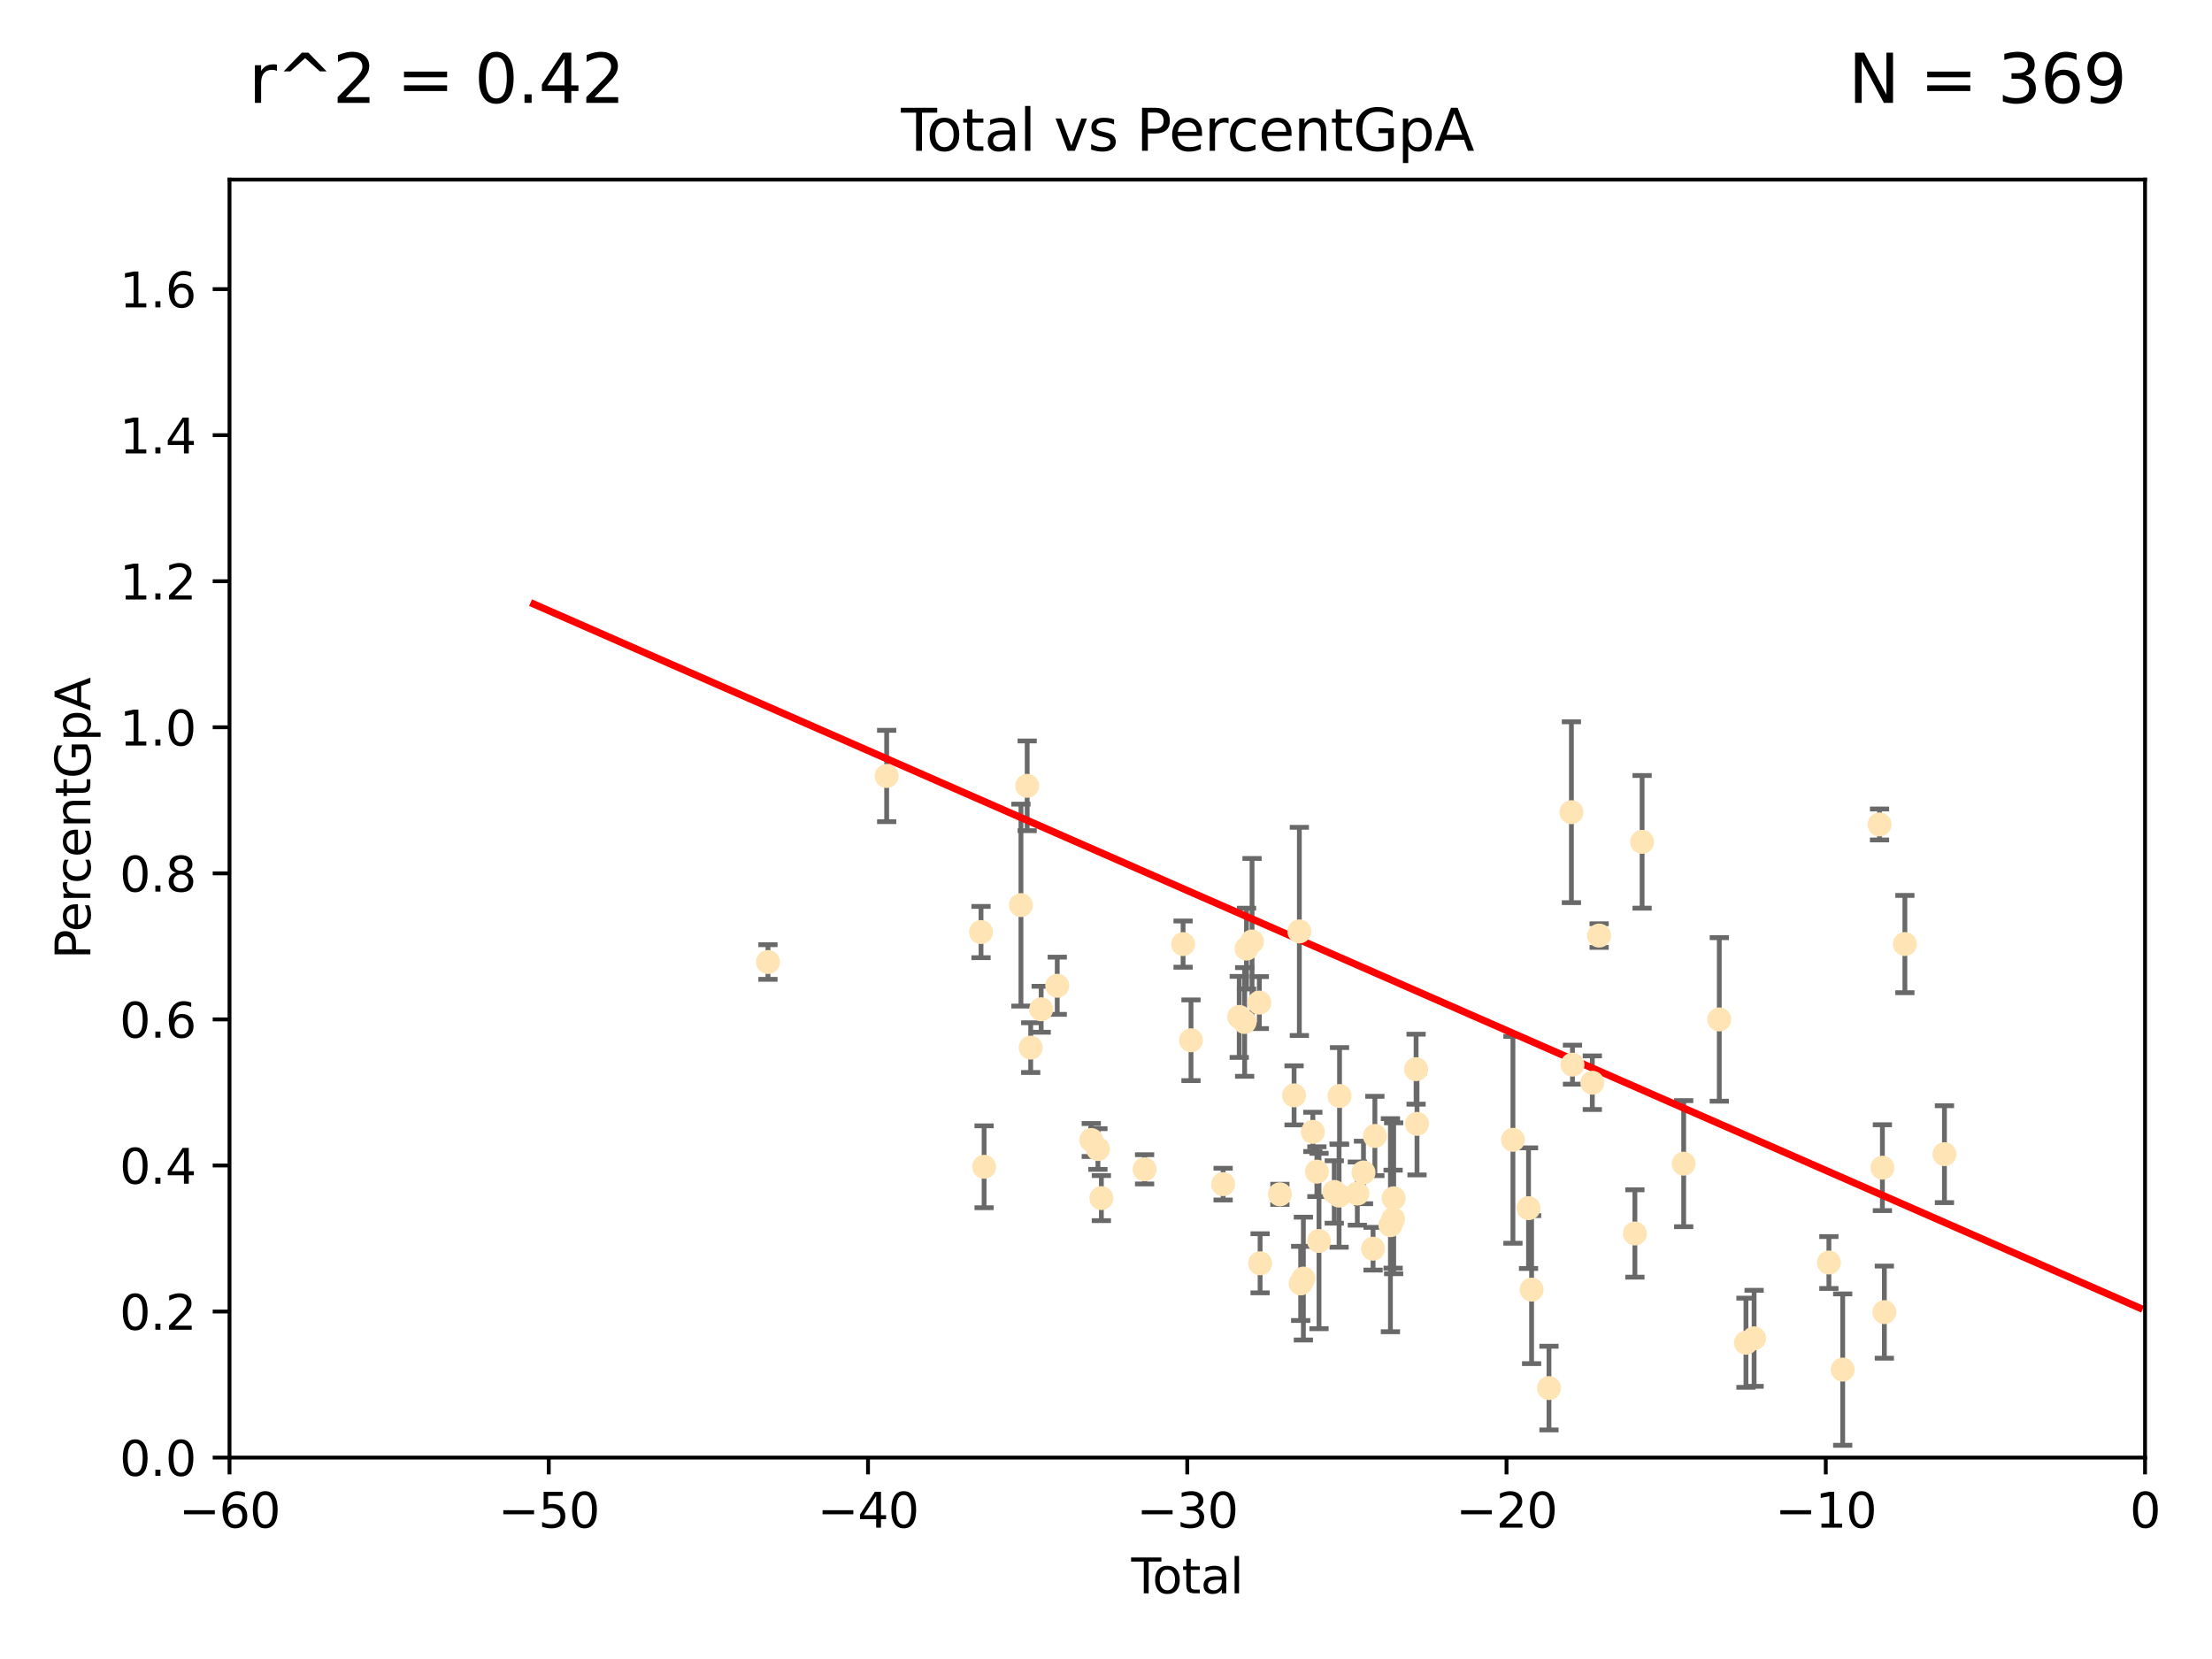 <?xml version="1.0" encoding="utf-8" standalone="no"?>
<!DOCTYPE svg PUBLIC "-//W3C//DTD SVG 1.1//EN"
  "http://www.w3.org/Graphics/SVG/1.1/DTD/svg11.dtd">
<svg xmlns:xlink="http://www.w3.org/1999/xlink" width="460.8pt" height="345.6pt" viewBox="0 0 460.8 345.6" xmlns="http://www.w3.org/2000/svg" version="1.1">
 <defs>
  <style type="text/css">*{stroke-linejoin: round; stroke-linecap: butt}</style>
 </defs>
 <g id="figure_1">
  <g id="patch_1">
   <path d="M 0 345.6 
L 460.8 345.6 
L 460.8 0 
L 0 0 
z
" style="fill: #ffffff"/>
  </g>
  <g id="axes_1">
   <g id="patch_2">
    <path d="M 47.81 303.64 
L 446.85 303.64 
L 446.85 37.411 
L 47.81 37.411 
z
" style="fill: #ffffff"/>
   </g>
   <g id="PathCollection_1">
    <defs>
     <path id="mfe9ab025ab" d="M 0 1.118 
C 0.297 1.118 0.581 1 0.791 0.791 
C 1 0.581 1.118 0.297 1.118 0 
C 1.118 -0.297 1 -0.581 0.791 -0.791 
C 0.581 -1 0.297 -1.118 0 -1.118 
C -0.297 -1.118 -0.581 -1 -0.791 -0.791 
C -1 -0.581 -1.118 -0.297 -1.118 0 
C -1.118 0.297 -1 0.581 -0.791 0.791 
C -0.581 1 -0.297 1.118 0 1.118 
z
" style="stroke: #ffe4b5"/>
    </defs>
    <g clip-path="url(#p4f119fb5d1)">
     <use xlink:href="#mfe9ab025ab" x="159.98" y="200.406" style="fill: #ffe4b5; stroke: #ffe4b5"/>
     <use xlink:href="#mfe9ab025ab" x="184.709" y="161.653" style="fill: #ffe4b5; stroke: #ffe4b5"/>
     <use xlink:href="#mfe9ab025ab" x="204.365" y="194.165" style="fill: #ffe4b5; stroke: #ffe4b5"/>
     <use xlink:href="#mfe9ab025ab" x="205.006" y="243.061" style="fill: #ffe4b5; stroke: #ffe4b5"/>
     <use xlink:href="#mfe9ab025ab" x="212.684" y="188.55" style="fill: #ffe4b5; stroke: #ffe4b5"/>
     <use xlink:href="#mfe9ab025ab" x="213.98" y="163.702" style="fill: #ffe4b5; stroke: #ffe4b5"/>
     <use xlink:href="#mfe9ab025ab" x="214.713" y="218.238" style="fill: #ffe4b5; stroke: #ffe4b5"/>
     <use xlink:href="#mfe9ab025ab" x="216.895" y="210.247" style="fill: #ffe4b5; stroke: #ffe4b5"/>
     <use xlink:href="#mfe9ab025ab" x="220.246" y="205.351" style="fill: #ffe4b5; stroke: #ffe4b5"/>
     <use xlink:href="#mfe9ab025ab" x="227.331" y="237.484" style="fill: #ffe4b5; stroke: #ffe4b5"/>
     <use xlink:href="#mfe9ab025ab" x="228.718" y="239.364" style="fill: #ffe4b5; stroke: #ffe4b5"/>
     <use xlink:href="#mfe9ab025ab" x="229.437" y="249.587" style="fill: #ffe4b5; stroke: #ffe4b5"/>
     <use xlink:href="#mfe9ab025ab" x="238.441" y="243.591" style="fill: #ffe4b5; stroke: #ffe4b5"/>
     <use xlink:href="#mfe9ab025ab" x="246.459" y="196.674" style="fill: #ffe4b5; stroke: #ffe4b5"/>
     <use xlink:href="#mfe9ab025ab" x="248.108" y="216.706" style="fill: #ffe4b5; stroke: #ffe4b5"/>
     <use xlink:href="#mfe9ab025ab" x="254.801" y="246.679" style="fill: #ffe4b5; stroke: #ffe4b5"/>
     <use xlink:href="#mfe9ab025ab" x="258.155" y="211.84" style="fill: #ffe4b5; stroke: #ffe4b5"/>
     <use xlink:href="#mfe9ab025ab" x="259.285" y="212.895" style="fill: #ffe4b5; stroke: #ffe4b5"/>
     <use xlink:href="#mfe9ab025ab" x="259.668" y="197.606" style="fill: #ffe4b5; stroke: #ffe4b5"/>
     <use xlink:href="#mfe9ab025ab" x="260.824" y="196.13" style="fill: #ffe4b5; stroke: #ffe4b5"/>
     <use xlink:href="#mfe9ab025ab" x="262.341" y="208.86" style="fill: #ffe4b5; stroke: #ffe4b5"/>
     <use xlink:href="#mfe9ab025ab" x="262.504" y="263.169" style="fill: #ffe4b5; stroke: #ffe4b5"/>
     <use xlink:href="#mfe9ab025ab" x="266.623" y="248.802" style="fill: #ffe4b5; stroke: #ffe4b5"/>
     <use xlink:href="#mfe9ab025ab" x="269.58" y="228.185" style="fill: #ffe4b5; stroke: #ffe4b5"/>
     <use xlink:href="#mfe9ab025ab" x="270.678" y="194.031" style="fill: #ffe4b5; stroke: #ffe4b5"/>
     <use xlink:href="#mfe9ab025ab" x="270.954" y="267.362" style="fill: #ffe4b5; stroke: #ffe4b5"/>
     <use xlink:href="#mfe9ab025ab" x="271.518" y="266.352" style="fill: #ffe4b5; stroke: #ffe4b5"/>
     <use xlink:href="#mfe9ab025ab" x="273.488" y="235.794" style="fill: #ffe4b5; stroke: #ffe4b5"/>
     <use xlink:href="#mfe9ab025ab" x="274.334" y="244.081" style="fill: #ffe4b5; stroke: #ffe4b5"/>
     <use xlink:href="#mfe9ab025ab" x="274.775" y="258.519" style="fill: #ffe4b5; stroke: #ffe4b5"/>
     <use xlink:href="#mfe9ab025ab" x="277.953" y="248.307" style="fill: #ffe4b5; stroke: #ffe4b5"/>
     <use xlink:href="#mfe9ab025ab" x="278.956" y="249.069" style="fill: #ffe4b5; stroke: #ffe4b5"/>
     <use xlink:href="#mfe9ab025ab" x="279.052" y="228.316" style="fill: #ffe4b5; stroke: #ffe4b5"/>
     <use xlink:href="#mfe9ab025ab" x="282.758" y="248.643" style="fill: #ffe4b5; stroke: #ffe4b5"/>
     <use xlink:href="#mfe9ab025ab" x="284.038" y="244.243" style="fill: #ffe4b5; stroke: #ffe4b5"/>
     <use xlink:href="#mfe9ab025ab" x="286.036" y="260.129" style="fill: #ffe4b5; stroke: #ffe4b5"/>
     <use xlink:href="#mfe9ab025ab" x="286.412" y="236.643" style="fill: #ffe4b5; stroke: #ffe4b5"/>
     <use xlink:href="#mfe9ab025ab" x="289.651" y="255.231" style="fill: #ffe4b5; stroke: #ffe4b5"/>
     <use xlink:href="#mfe9ab025ab" x="290.211" y="253.967" style="fill: #ffe4b5; stroke: #ffe4b5"/>
     <use xlink:href="#mfe9ab025ab" x="290.323" y="249.626" style="fill: #ffe4b5; stroke: #ffe4b5"/>
     <use xlink:href="#mfe9ab025ab" x="294.997" y="222.728" style="fill: #ffe4b5; stroke: #ffe4b5"/>
     <use xlink:href="#mfe9ab025ab" x="295.19" y="234.123" style="fill: #ffe4b5; stroke: #ffe4b5"/>
     <use xlink:href="#mfe9ab025ab" x="315.171" y="237.449" style="fill: #ffe4b5; stroke: #ffe4b5"/>
     <use xlink:href="#mfe9ab025ab" x="318.421" y="251.681" style="fill: #ffe4b5; stroke: #ffe4b5"/>
     <use xlink:href="#mfe9ab025ab" x="319.06" y="268.65" style="fill: #ffe4b5; stroke: #ffe4b5"/>
     <use xlink:href="#mfe9ab025ab" x="322.679" y="289.164" style="fill: #ffe4b5; stroke: #ffe4b5"/>
     <use xlink:href="#mfe9ab025ab" x="327.354" y="169.199" style="fill: #ffe4b5; stroke: #ffe4b5"/>
     <use xlink:href="#mfe9ab025ab" x="327.575" y="221.785" style="fill: #ffe4b5; stroke: #ffe4b5"/>
     <use xlink:href="#mfe9ab025ab" x="331.709" y="225.548" style="fill: #ffe4b5; stroke: #ffe4b5"/>
     <use xlink:href="#mfe9ab025ab" x="333.125" y="194.9" style="fill: #ffe4b5; stroke: #ffe4b5"/>
     <use xlink:href="#mfe9ab025ab" x="340.578" y="256.956" style="fill: #ffe4b5; stroke: #ffe4b5"/>
     <use xlink:href="#mfe9ab025ab" x="342.081" y="175.373" style="fill: #ffe4b5; stroke: #ffe4b5"/>
     <use xlink:href="#mfe9ab025ab" x="350.742" y="242.416" style="fill: #ffe4b5; stroke: #ffe4b5"/>
     <use xlink:href="#mfe9ab025ab" x="358.159" y="212.364" style="fill: #ffe4b5; stroke: #ffe4b5"/>
     <use xlink:href="#mfe9ab025ab" x="363.715" y="279.718" style="fill: #ffe4b5; stroke: #ffe4b5"/>
     <use xlink:href="#mfe9ab025ab" x="365.411" y="278.795" style="fill: #ffe4b5; stroke: #ffe4b5"/>
     <use xlink:href="#mfe9ab025ab" x="380.992" y="263.005" style="fill: #ffe4b5; stroke: #ffe4b5"/>
     <use xlink:href="#mfe9ab025ab" x="383.867" y="285.313" style="fill: #ffe4b5; stroke: #ffe4b5"/>
     <use xlink:href="#mfe9ab025ab" x="391.54" y="171.748" style="fill: #ffe4b5; stroke: #ffe4b5"/>
     <use xlink:href="#mfe9ab025ab" x="392.137" y="243.251" style="fill: #ffe4b5; stroke: #ffe4b5"/>
     <use xlink:href="#mfe9ab025ab" x="392.545" y="273.341" style="fill: #ffe4b5; stroke: #ffe4b5"/>
     <use xlink:href="#mfe9ab025ab" x="396.822" y="196.663" style="fill: #ffe4b5; stroke: #ffe4b5"/>
     <use xlink:href="#mfe9ab025ab" x="405.064" y="240.435" style="fill: #ffe4b5; stroke: #ffe4b5"/>
    </g>
   </g>
   <g id="matplotlib.axis_1">
    <g id="xtick_1">
     <g id="line2d_1">
      <defs>
       <path id="m0ddc7291b0" d="M 0 0 
L 0 3.5 
" style="stroke: #000000; stroke-width: 0.8"/>
      </defs>
      <g>
       <use xlink:href="#m0ddc7291b0" x="47.81" y="303.64" style="stroke: #000000; stroke-width: 0.8"/>
      </g>
     </g>
     <g id="text_1">
      <!-- −60 -->
      <g transform="translate(37.258 318.238)scale(0.1 -0.1)">
       <defs>
        <path id="DejaVuSans-2212" d="M 678 2272 
L 4684 2272 
L 4684 1741 
L 678 1741 
L 678 2272 
z
" transform="scale(0.016)"/>
        <path id="DejaVuSans-36" d="M 2113 2584 
Q 1688 2584 1439 2293 
Q 1191 2003 1191 1497 
Q 1191 994 1439 701 
Q 1688 409 2113 409 
Q 2538 409 2786 701 
Q 3034 994 3034 1497 
Q 3034 2003 2786 2293 
Q 2538 2584 2113 2584 
z
M 3366 4563 
L 3366 3988 
Q 3128 4100 2886 4159 
Q 2644 4219 2406 4219 
Q 1781 4219 1451 3797 
Q 1122 3375 1075 2522 
Q 1259 2794 1537 2939 
Q 1816 3084 2150 3084 
Q 2853 3084 3261 2657 
Q 3669 2231 3669 1497 
Q 3669 778 3244 343 
Q 2819 -91 2113 -91 
Q 1303 -91 875 529 
Q 447 1150 447 2328 
Q 447 3434 972 4092 
Q 1497 4750 2381 4750 
Q 2619 4750 2861 4703 
Q 3103 4656 3366 4563 
z
" transform="scale(0.016)"/>
        <path id="DejaVuSans-30" d="M 2034 4250 
Q 1547 4250 1301 3770 
Q 1056 3291 1056 2328 
Q 1056 1369 1301 889 
Q 1547 409 2034 409 
Q 2525 409 2770 889 
Q 3016 1369 3016 2328 
Q 3016 3291 2770 3770 
Q 2525 4250 2034 4250 
z
M 2034 4750 
Q 2819 4750 3233 4129 
Q 3647 3509 3647 2328 
Q 3647 1150 3233 529 
Q 2819 -91 2034 -91 
Q 1250 -91 836 529 
Q 422 1150 422 2328 
Q 422 3509 836 4129 
Q 1250 4750 2034 4750 
z
" transform="scale(0.016)"/>
       </defs>
       <use xlink:href="#DejaVuSans-2212"/>
       <use xlink:href="#DejaVuSans-36" x="83.789"/>
       <use xlink:href="#DejaVuSans-30" x="147.412"/>
      </g>
     </g>
    </g>
    <g id="xtick_2">
     <g id="line2d_2">
      <g>
       <use xlink:href="#m0ddc7291b0" x="114.317" y="303.64" style="stroke: #000000; stroke-width: 0.8"/>
      </g>
     </g>
     <g id="text_2">
      <!-- −50 -->
      <g transform="translate(103.764 318.238)scale(0.1 -0.1)">
       <defs>
        <path id="DejaVuSans-35" d="M 691 4666 
L 3169 4666 
L 3169 4134 
L 1269 4134 
L 1269 2991 
Q 1406 3038 1543 3061 
Q 1681 3084 1819 3084 
Q 2600 3084 3056 2656 
Q 3513 2228 3513 1497 
Q 3513 744 3044 326 
Q 2575 -91 1722 -91 
Q 1428 -91 1123 -41 
Q 819 9 494 109 
L 494 744 
Q 775 591 1075 516 
Q 1375 441 1709 441 
Q 2250 441 2565 725 
Q 2881 1009 2881 1497 
Q 2881 1984 2565 2268 
Q 2250 2553 1709 2553 
Q 1456 2553 1204 2497 
Q 953 2441 691 2322 
L 691 4666 
z
" transform="scale(0.016)"/>
       </defs>
       <use xlink:href="#DejaVuSans-2212"/>
       <use xlink:href="#DejaVuSans-35" x="83.789"/>
       <use xlink:href="#DejaVuSans-30" x="147.412"/>
      </g>
     </g>
    </g>
    <g id="xtick_3">
     <g id="line2d_3">
      <g>
       <use xlink:href="#m0ddc7291b0" x="180.823" y="303.64" style="stroke: #000000; stroke-width: 0.8"/>
      </g>
     </g>
     <g id="text_3">
      <!-- −40 -->
      <g transform="translate(170.271 318.238)scale(0.1 -0.1)">
       <defs>
        <path id="DejaVuSans-34" d="M 2419 4116 
L 825 1625 
L 2419 1625 
L 2419 4116 
z
M 2253 4666 
L 3047 4666 
L 3047 1625 
L 3713 1625 
L 3713 1100 
L 3047 1100 
L 3047 0 
L 2419 0 
L 2419 1100 
L 313 1100 
L 313 1709 
L 2253 4666 
z
" transform="scale(0.016)"/>
       </defs>
       <use xlink:href="#DejaVuSans-2212"/>
       <use xlink:href="#DejaVuSans-34" x="83.789"/>
       <use xlink:href="#DejaVuSans-30" x="147.412"/>
      </g>
     </g>
    </g>
    <g id="xtick_4">
     <g id="line2d_4">
      <g>
       <use xlink:href="#m0ddc7291b0" x="247.33" y="303.64" style="stroke: #000000; stroke-width: 0.8"/>
      </g>
     </g>
     <g id="text_4">
      <!-- −30 -->
      <g transform="translate(236.778 318.238)scale(0.1 -0.1)">
       <defs>
        <path id="DejaVuSans-33" d="M 2597 2516 
Q 3050 2419 3304 2112 
Q 3559 1806 3559 1356 
Q 3559 666 3084 287 
Q 2609 -91 1734 -91 
Q 1441 -91 1130 -33 
Q 819 25 488 141 
L 488 750 
Q 750 597 1062 519 
Q 1375 441 1716 441 
Q 2309 441 2620 675 
Q 2931 909 2931 1356 
Q 2931 1769 2642 2001 
Q 2353 2234 1838 2234 
L 1294 2234 
L 1294 2753 
L 1863 2753 
Q 2328 2753 2575 2939 
Q 2822 3125 2822 3475 
Q 2822 3834 2567 4026 
Q 2313 4219 1838 4219 
Q 1578 4219 1281 4162 
Q 984 4106 628 3988 
L 628 4550 
Q 988 4650 1302 4700 
Q 1616 4750 1894 4750 
Q 2613 4750 3031 4423 
Q 3450 4097 3450 3541 
Q 3450 3153 3228 2886 
Q 3006 2619 2597 2516 
z
" transform="scale(0.016)"/>
       </defs>
       <use xlink:href="#DejaVuSans-2212"/>
       <use xlink:href="#DejaVuSans-33" x="83.789"/>
       <use xlink:href="#DejaVuSans-30" x="147.412"/>
      </g>
     </g>
    </g>
    <g id="xtick_5">
     <g id="line2d_5">
      <g>
       <use xlink:href="#m0ddc7291b0" x="313.837" y="303.64" style="stroke: #000000; stroke-width: 0.8"/>
      </g>
     </g>
     <g id="text_5">
      <!-- −20 -->
      <g transform="translate(303.284 318.238)scale(0.1 -0.1)">
       <defs>
        <path id="DejaVuSans-32" d="M 1228 531 
L 3431 531 
L 3431 0 
L 469 0 
L 469 531 
Q 828 903 1448 1529 
Q 2069 2156 2228 2338 
Q 2531 2678 2651 2914 
Q 2772 3150 2772 3378 
Q 2772 3750 2511 3984 
Q 2250 4219 1831 4219 
Q 1534 4219 1204 4116 
Q 875 4013 500 3803 
L 500 4441 
Q 881 4594 1212 4672 
Q 1544 4750 1819 4750 
Q 2544 4750 2975 4387 
Q 3406 4025 3406 3419 
Q 3406 3131 3298 2873 
Q 3191 2616 2906 2266 
Q 2828 2175 2409 1742 
Q 1991 1309 1228 531 
z
" transform="scale(0.016)"/>
       </defs>
       <use xlink:href="#DejaVuSans-2212"/>
       <use xlink:href="#DejaVuSans-32" x="83.789"/>
       <use xlink:href="#DejaVuSans-30" x="147.412"/>
      </g>
     </g>
    </g>
    <g id="xtick_6">
     <g id="line2d_6">
      <g>
       <use xlink:href="#m0ddc7291b0" x="380.343" y="303.64" style="stroke: #000000; stroke-width: 0.8"/>
      </g>
     </g>
     <g id="text_6">
      <!-- −10 -->
      <g transform="translate(369.791 318.238)scale(0.1 -0.1)">
       <defs>
        <path id="DejaVuSans-31" d="M 794 531 
L 1825 531 
L 1825 4091 
L 703 3866 
L 703 4441 
L 1819 4666 
L 2450 4666 
L 2450 531 
L 3481 531 
L 3481 0 
L 794 0 
L 794 531 
z
" transform="scale(0.016)"/>
       </defs>
       <use xlink:href="#DejaVuSans-2212"/>
       <use xlink:href="#DejaVuSans-31" x="83.789"/>
       <use xlink:href="#DejaVuSans-30" x="147.412"/>
      </g>
     </g>
    </g>
    <g id="xtick_7">
     <g id="line2d_7">
      <g>
       <use xlink:href="#m0ddc7291b0" x="446.85" y="303.64" style="stroke: #000000; stroke-width: 0.8"/>
      </g>
     </g>
     <g id="text_7">
      <!-- 0 -->
      <g transform="translate(443.669 318.238)scale(0.1 -0.1)">
       <use xlink:href="#DejaVuSans-30"/>
      </g>
     </g>
    </g>
    <g id="text_8">
     <!-- Total -->
     <g transform="translate(235.653 331.917)scale(0.1 -0.1)">
      <defs>
       <path id="DejaVuSans-54" d="M -19 4666 
L 3928 4666 
L 3928 4134 
L 2272 4134 
L 2272 0 
L 1638 0 
L 1638 4134 
L -19 4134 
L -19 4666 
z
" transform="scale(0.016)"/>
       <path id="DejaVuSans-6f" d="M 1959 3097 
Q 1497 3097 1228 2736 
Q 959 2375 959 1747 
Q 959 1119 1226 758 
Q 1494 397 1959 397 
Q 2419 397 2687 759 
Q 2956 1122 2956 1747 
Q 2956 2369 2687 2733 
Q 2419 3097 1959 3097 
z
M 1959 3584 
Q 2709 3584 3137 3096 
Q 3566 2609 3566 1747 
Q 3566 888 3137 398 
Q 2709 -91 1959 -91 
Q 1206 -91 779 398 
Q 353 888 353 1747 
Q 353 2609 779 3096 
Q 1206 3584 1959 3584 
z
" transform="scale(0.016)"/>
       <path id="DejaVuSans-74" d="M 1172 4494 
L 1172 3500 
L 2356 3500 
L 2356 3053 
L 1172 3053 
L 1172 1153 
Q 1172 725 1289 603 
Q 1406 481 1766 481 
L 2356 481 
L 2356 0 
L 1766 0 
Q 1100 0 847 248 
Q 594 497 594 1153 
L 594 3053 
L 172 3053 
L 172 3500 
L 594 3500 
L 594 4494 
L 1172 4494 
z
" transform="scale(0.016)"/>
       <path id="DejaVuSans-61" d="M 2194 1759 
Q 1497 1759 1228 1600 
Q 959 1441 959 1056 
Q 959 750 1161 570 
Q 1363 391 1709 391 
Q 2188 391 2477 730 
Q 2766 1069 2766 1631 
L 2766 1759 
L 2194 1759 
z
M 3341 1997 
L 3341 0 
L 2766 0 
L 2766 531 
Q 2569 213 2275 61 
Q 1981 -91 1556 -91 
Q 1019 -91 701 211 
Q 384 513 384 1019 
Q 384 1609 779 1909 
Q 1175 2209 1959 2209 
L 2766 2209 
L 2766 2266 
Q 2766 2663 2505 2880 
Q 2244 3097 1772 3097 
Q 1472 3097 1187 3025 
Q 903 2953 641 2809 
L 641 3341 
Q 956 3463 1253 3523 
Q 1550 3584 1831 3584 
Q 2591 3584 2966 3190 
Q 3341 2797 3341 1997 
z
" transform="scale(0.016)"/>
       <path id="DejaVuSans-6c" d="M 603 4863 
L 1178 4863 
L 1178 0 
L 603 0 
L 603 4863 
z
" transform="scale(0.016)"/>
      </defs>
      <use xlink:href="#DejaVuSans-54"/>
      <use xlink:href="#DejaVuSans-6f" x="44.084"/>
      <use xlink:href="#DejaVuSans-74" x="105.266"/>
      <use xlink:href="#DejaVuSans-61" x="144.475"/>
      <use xlink:href="#DejaVuSans-6c" x="205.754"/>
     </g>
    </g>
   </g>
   <g id="matplotlib.axis_2">
    <g id="ytick_1">
     <g id="line2d_8">
      <defs>
       <path id="m754713c03b" d="M 0 0 
L -3.5 0 
" style="stroke: #000000; stroke-width: 0.8"/>
      </defs>
      <g>
       <use xlink:href="#m754713c03b" x="47.81" y="303.64" style="stroke: #000000; stroke-width: 0.8"/>
      </g>
     </g>
     <g id="text_9">
      <!-- 0.0 -->
      <g transform="translate(24.907 307.439)scale(0.1 -0.1)">
       <defs>
        <path id="DejaVuSans-2e" d="M 684 794 
L 1344 794 
L 1344 0 
L 684 0 
L 684 794 
z
" transform="scale(0.016)"/>
       </defs>
       <use xlink:href="#DejaVuSans-30"/>
       <use xlink:href="#DejaVuSans-2e" x="63.623"/>
       <use xlink:href="#DejaVuSans-30" x="95.41"/>
      </g>
     </g>
    </g>
    <g id="ytick_2">
     <g id="line2d_9">
      <g>
       <use xlink:href="#m754713c03b" x="47.81" y="273.214" style="stroke: #000000; stroke-width: 0.8"/>
      </g>
     </g>
     <g id="text_10">
      <!-- 0.2 -->
      <g transform="translate(24.907 277.013)scale(0.1 -0.1)">
       <use xlink:href="#DejaVuSans-30"/>
       <use xlink:href="#DejaVuSans-2e" x="63.623"/>
       <use xlink:href="#DejaVuSans-32" x="95.41"/>
      </g>
     </g>
    </g>
    <g id="ytick_3">
     <g id="line2d_10">
      <g>
       <use xlink:href="#m754713c03b" x="47.81" y="242.788" style="stroke: #000000; stroke-width: 0.8"/>
      </g>
     </g>
     <g id="text_11">
      <!-- 0.4 -->
      <g transform="translate(24.907 246.587)scale(0.1 -0.1)">
       <use xlink:href="#DejaVuSans-30"/>
       <use xlink:href="#DejaVuSans-2e" x="63.623"/>
       <use xlink:href="#DejaVuSans-34" x="95.41"/>
      </g>
     </g>
    </g>
    <g id="ytick_4">
     <g id="line2d_11">
      <g>
       <use xlink:href="#m754713c03b" x="47.81" y="212.362" style="stroke: #000000; stroke-width: 0.8"/>
      </g>
     </g>
     <g id="text_12">
      <!-- 0.6 -->
      <g transform="translate(24.907 216.161)scale(0.1 -0.1)">
       <use xlink:href="#DejaVuSans-30"/>
       <use xlink:href="#DejaVuSans-2e" x="63.623"/>
       <use xlink:href="#DejaVuSans-36" x="95.41"/>
      </g>
     </g>
    </g>
    <g id="ytick_5">
     <g id="line2d_12">
      <g>
       <use xlink:href="#m754713c03b" x="47.81" y="181.935" style="stroke: #000000; stroke-width: 0.8"/>
      </g>
     </g>
     <g id="text_13">
      <!-- 0.8 -->
      <g transform="translate(24.907 185.735)scale(0.1 -0.1)">
       <defs>
        <path id="DejaVuSans-38" d="M 2034 2216 
Q 1584 2216 1326 1975 
Q 1069 1734 1069 1313 
Q 1069 891 1326 650 
Q 1584 409 2034 409 
Q 2484 409 2743 651 
Q 3003 894 3003 1313 
Q 3003 1734 2745 1975 
Q 2488 2216 2034 2216 
z
M 1403 2484 
Q 997 2584 770 2862 
Q 544 3141 544 3541 
Q 544 4100 942 4425 
Q 1341 4750 2034 4750 
Q 2731 4750 3128 4425 
Q 3525 4100 3525 3541 
Q 3525 3141 3298 2862 
Q 3072 2584 2669 2484 
Q 3125 2378 3379 2068 
Q 3634 1759 3634 1313 
Q 3634 634 3220 271 
Q 2806 -91 2034 -91 
Q 1263 -91 848 271 
Q 434 634 434 1313 
Q 434 1759 690 2068 
Q 947 2378 1403 2484 
z
M 1172 3481 
Q 1172 3119 1398 2916 
Q 1625 2713 2034 2713 
Q 2441 2713 2670 2916 
Q 2900 3119 2900 3481 
Q 2900 3844 2670 4047 
Q 2441 4250 2034 4250 
Q 1625 4250 1398 4047 
Q 1172 3844 1172 3481 
z
" transform="scale(0.016)"/>
       </defs>
       <use xlink:href="#DejaVuSans-30"/>
       <use xlink:href="#DejaVuSans-2e" x="63.623"/>
       <use xlink:href="#DejaVuSans-38" x="95.41"/>
      </g>
     </g>
    </g>
    <g id="ytick_6">
     <g id="line2d_13">
      <g>
       <use xlink:href="#m754713c03b" x="47.81" y="151.509" style="stroke: #000000; stroke-width: 0.8"/>
      </g>
     </g>
     <g id="text_14">
      <!-- 1.0 -->
      <g transform="translate(24.907 155.308)scale(0.1 -0.1)">
       <use xlink:href="#DejaVuSans-31"/>
       <use xlink:href="#DejaVuSans-2e" x="63.623"/>
       <use xlink:href="#DejaVuSans-30" x="95.41"/>
      </g>
     </g>
    </g>
    <g id="ytick_7">
     <g id="line2d_14">
      <g>
       <use xlink:href="#m754713c03b" x="47.81" y="121.083" style="stroke: #000000; stroke-width: 0.8"/>
      </g>
     </g>
     <g id="text_15">
      <!-- 1.2 -->
      <g transform="translate(24.907 124.882)scale(0.1 -0.1)">
       <use xlink:href="#DejaVuSans-31"/>
       <use xlink:href="#DejaVuSans-2e" x="63.623"/>
       <use xlink:href="#DejaVuSans-32" x="95.41"/>
      </g>
     </g>
    </g>
    <g id="ytick_8">
     <g id="line2d_15">
      <g>
       <use xlink:href="#m754713c03b" x="47.81" y="90.657" style="stroke: #000000; stroke-width: 0.8"/>
      </g>
     </g>
     <g id="text_16">
      <!-- 1.4 -->
      <g transform="translate(24.907 94.456)scale(0.1 -0.1)">
       <use xlink:href="#DejaVuSans-31"/>
       <use xlink:href="#DejaVuSans-2e" x="63.623"/>
       <use xlink:href="#DejaVuSans-34" x="95.41"/>
      </g>
     </g>
    </g>
    <g id="ytick_9">
     <g id="line2d_16">
      <g>
       <use xlink:href="#m754713c03b" x="47.81" y="60.231" style="stroke: #000000; stroke-width: 0.8"/>
      </g>
     </g>
     <g id="text_17">
      <!-- 1.6 -->
      <g transform="translate(24.907 64.03)scale(0.1 -0.1)">
       <use xlink:href="#DejaVuSans-31"/>
       <use xlink:href="#DejaVuSans-2e" x="63.623"/>
       <use xlink:href="#DejaVuSans-36" x="95.41"/>
      </g>
     </g>
    </g>
    <g id="text_18">
     <!-- PercentGpA -->
     <g transform="translate(18.827 199.802)rotate(-90)scale(0.1 -0.1)">
      <defs>
       <path id="DejaVuSans-50" d="M 1259 4147 
L 1259 2394 
L 2053 2394 
Q 2494 2394 2734 2622 
Q 2975 2850 2975 3272 
Q 2975 3691 2734 3919 
Q 2494 4147 2053 4147 
L 1259 4147 
z
M 628 4666 
L 2053 4666 
Q 2838 4666 3239 4311 
Q 3641 3956 3641 3272 
Q 3641 2581 3239 2228 
Q 2838 1875 2053 1875 
L 1259 1875 
L 1259 0 
L 628 0 
L 628 4666 
z
" transform="scale(0.016)"/>
       <path id="DejaVuSans-65" d="M 3597 1894 
L 3597 1613 
L 953 1613 
Q 991 1019 1311 708 
Q 1631 397 2203 397 
Q 2534 397 2845 478 
Q 3156 559 3463 722 
L 3463 178 
Q 3153 47 2828 -22 
Q 2503 -91 2169 -91 
Q 1331 -91 842 396 
Q 353 884 353 1716 
Q 353 2575 817 3079 
Q 1281 3584 2069 3584 
Q 2775 3584 3186 3129 
Q 3597 2675 3597 1894 
z
M 3022 2063 
Q 3016 2534 2758 2815 
Q 2500 3097 2075 3097 
Q 1594 3097 1305 2825 
Q 1016 2553 972 2059 
L 3022 2063 
z
" transform="scale(0.016)"/>
       <path id="DejaVuSans-72" d="M 2631 2963 
Q 2534 3019 2420 3045 
Q 2306 3072 2169 3072 
Q 1681 3072 1420 2755 
Q 1159 2438 1159 1844 
L 1159 0 
L 581 0 
L 581 3500 
L 1159 3500 
L 1159 2956 
Q 1341 3275 1631 3429 
Q 1922 3584 2338 3584 
Q 2397 3584 2469 3576 
Q 2541 3569 2628 3553 
L 2631 2963 
z
" transform="scale(0.016)"/>
       <path id="DejaVuSans-63" d="M 3122 3366 
L 3122 2828 
Q 2878 2963 2633 3030 
Q 2388 3097 2138 3097 
Q 1578 3097 1268 2742 
Q 959 2388 959 1747 
Q 959 1106 1268 751 
Q 1578 397 2138 397 
Q 2388 397 2633 464 
Q 2878 531 3122 666 
L 3122 134 
Q 2881 22 2623 -34 
Q 2366 -91 2075 -91 
Q 1284 -91 818 406 
Q 353 903 353 1747 
Q 353 2603 823 3093 
Q 1294 3584 2113 3584 
Q 2378 3584 2631 3529 
Q 2884 3475 3122 3366 
z
" transform="scale(0.016)"/>
       <path id="DejaVuSans-6e" d="M 3513 2113 
L 3513 0 
L 2938 0 
L 2938 2094 
Q 2938 2591 2744 2837 
Q 2550 3084 2163 3084 
Q 1697 3084 1428 2787 
Q 1159 2491 1159 1978 
L 1159 0 
L 581 0 
L 581 3500 
L 1159 3500 
L 1159 2956 
Q 1366 3272 1645 3428 
Q 1925 3584 2291 3584 
Q 2894 3584 3203 3211 
Q 3513 2838 3513 2113 
z
" transform="scale(0.016)"/>
       <path id="DejaVuSans-47" d="M 3809 666 
L 3809 1919 
L 2778 1919 
L 2778 2438 
L 4434 2438 
L 4434 434 
Q 4069 175 3628 42 
Q 3188 -91 2688 -91 
Q 1594 -91 976 548 
Q 359 1188 359 2328 
Q 359 3472 976 4111 
Q 1594 4750 2688 4750 
Q 3144 4750 3555 4637 
Q 3966 4525 4313 4306 
L 4313 3634 
Q 3963 3931 3569 4081 
Q 3175 4231 2741 4231 
Q 1884 4231 1454 3753 
Q 1025 3275 1025 2328 
Q 1025 1384 1454 906 
Q 1884 428 2741 428 
Q 3075 428 3337 486 
Q 3600 544 3809 666 
z
" transform="scale(0.016)"/>
       <path id="DejaVuSans-70" d="M 1159 525 
L 1159 -1331 
L 581 -1331 
L 581 3500 
L 1159 3500 
L 1159 2969 
Q 1341 3281 1617 3432 
Q 1894 3584 2278 3584 
Q 2916 3584 3314 3078 
Q 3713 2572 3713 1747 
Q 3713 922 3314 415 
Q 2916 -91 2278 -91 
Q 1894 -91 1617 61 
Q 1341 213 1159 525 
z
M 3116 1747 
Q 3116 2381 2855 2742 
Q 2594 3103 2138 3103 
Q 1681 3103 1420 2742 
Q 1159 2381 1159 1747 
Q 1159 1113 1420 752 
Q 1681 391 2138 391 
Q 2594 391 2855 752 
Q 3116 1113 3116 1747 
z
" transform="scale(0.016)"/>
       <path id="DejaVuSans-41" d="M 2188 4044 
L 1331 1722 
L 3047 1722 
L 2188 4044 
z
M 1831 4666 
L 2547 4666 
L 4325 0 
L 3669 0 
L 3244 1197 
L 1141 1197 
L 716 0 
L 50 0 
L 1831 4666 
z
" transform="scale(0.016)"/>
      </defs>
      <use xlink:href="#DejaVuSans-50"/>
      <use xlink:href="#DejaVuSans-65" x="56.678"/>
      <use xlink:href="#DejaVuSans-72" x="118.201"/>
      <use xlink:href="#DejaVuSans-63" x="157.064"/>
      <use xlink:href="#DejaVuSans-65" x="212.045"/>
      <use xlink:href="#DejaVuSans-6e" x="273.568"/>
      <use xlink:href="#DejaVuSans-74" x="336.947"/>
      <use xlink:href="#DejaVuSans-47" x="376.156"/>
      <use xlink:href="#DejaVuSans-70" x="453.646"/>
      <use xlink:href="#DejaVuSans-41" x="517.123"/>
     </g>
    </g>
   </g>
   <g id="LineCollection_1">
    <path d="M 159.98 204.009 
L 159.98 196.802 
" clip-path="url(#p4f119fb5d1)" style="fill: none; stroke: #696969"/>
    <path d="M 184.709 171.166 
L 184.709 152.139 
" clip-path="url(#p4f119fb5d1)" style="fill: none; stroke: #696969"/>
    <path d="M 204.365 199.505 
L 204.365 188.825 
" clip-path="url(#p4f119fb5d1)" style="fill: none; stroke: #696969"/>
    <path d="M 205.006 251.589 
L 205.006 234.532 
" clip-path="url(#p4f119fb5d1)" style="fill: none; stroke: #696969"/>
    <path d="M 212.684 209.585 
L 212.684 167.515 
" clip-path="url(#p4f119fb5d1)" style="fill: none; stroke: #696969"/>
    <path d="M 213.98 173.048 
L 213.98 154.357 
" clip-path="url(#p4f119fb5d1)" style="fill: none; stroke: #696969"/>
    <path d="M 214.713 223.421 
L 214.713 213.054 
" clip-path="url(#p4f119fb5d1)" style="fill: none; stroke: #696969"/>
    <path d="M 216.895 215.032 
L 216.895 205.463 
" clip-path="url(#p4f119fb5d1)" style="fill: none; stroke: #696969"/>
    <path d="M 220.246 211.31 
L 220.246 199.391 
" clip-path="url(#p4f119fb5d1)" style="fill: none; stroke: #696969"/>
    <path d="M 227.331 240.92 
L 227.331 234.048 
" clip-path="url(#p4f119fb5d1)" style="fill: none; stroke: #696969"/>
    <path d="M 228.718 243.606 
L 228.718 235.121 
" clip-path="url(#p4f119fb5d1)" style="fill: none; stroke: #696969"/>
    <path d="M 229.437 254.283 
L 229.437 244.892 
" clip-path="url(#p4f119fb5d1)" style="fill: none; stroke: #696969"/>
    <path d="M 238.441 246.637 
L 238.441 240.546 
" clip-path="url(#p4f119fb5d1)" style="fill: none; stroke: #696969"/>
    <path d="M 246.459 201.485 
L 246.459 191.863 
" clip-path="url(#p4f119fb5d1)" style="fill: none; stroke: #696969"/>
    <path d="M 248.108 225.111 
L 248.108 208.301 
" clip-path="url(#p4f119fb5d1)" style="fill: none; stroke: #696969"/>
    <path d="M 254.801 249.984 
L 254.801 243.373 
" clip-path="url(#p4f119fb5d1)" style="fill: none; stroke: #696969"/>
    <path d="M 258.155 220.278 
L 258.155 203.401 
" clip-path="url(#p4f119fb5d1)" style="fill: none; stroke: #696969"/>
    <path d="M 259.285 224.215 
L 259.285 201.574 
" clip-path="url(#p4f119fb5d1)" style="fill: none; stroke: #696969"/>
    <path d="M 259.668 206.023 
L 259.668 189.189 
" clip-path="url(#p4f119fb5d1)" style="fill: none; stroke: #696969"/>
    <path d="M 260.824 213.426 
L 260.824 178.835 
" clip-path="url(#p4f119fb5d1)" style="fill: none; stroke: #696969"/>
    <path d="M 262.341 214.272 
L 262.341 203.448 
" clip-path="url(#p4f119fb5d1)" style="fill: none; stroke: #696969"/>
    <path d="M 262.504 269.326 
L 262.504 257.011 
" clip-path="url(#p4f119fb5d1)" style="fill: none; stroke: #696969"/>
    <path d="M 266.623 250.902 
L 266.623 246.701 
" clip-path="url(#p4f119fb5d1)" style="fill: none; stroke: #696969"/>
    <path d="M 269.58 234.339 
L 269.58 222.031 
" clip-path="url(#p4f119fb5d1)" style="fill: none; stroke: #696969"/>
    <path d="M 270.678 215.715 
L 270.678 172.348 
" clip-path="url(#p4f119fb5d1)" style="fill: none; stroke: #696969"/>
    <path d="M 270.954 275.088 
L 270.954 259.635 
" clip-path="url(#p4f119fb5d1)" style="fill: none; stroke: #696969"/>
    <path d="M 271.518 279.145 
L 271.518 253.559 
" clip-path="url(#p4f119fb5d1)" style="fill: none; stroke: #696969"/>
    <path d="M 273.488 239.887 
L 273.488 231.702 
" clip-path="url(#p4f119fb5d1)" style="fill: none; stroke: #696969"/>
    <path d="M 274.334 249.266 
L 274.334 238.895 
" clip-path="url(#p4f119fb5d1)" style="fill: none; stroke: #696969"/>
    <path d="M 274.775 276.785 
L 274.775 240.253 
" clip-path="url(#p4f119fb5d1)" style="fill: none; stroke: #696969"/>
    <path d="M 277.953 254.808 
L 277.953 241.806 
" clip-path="url(#p4f119fb5d1)" style="fill: none; stroke: #696969"/>
    <path d="M 278.956 259.819 
L 278.956 238.318 
" clip-path="url(#p4f119fb5d1)" style="fill: none; stroke: #696969"/>
    <path d="M 279.052 238.402 
L 279.052 218.231 
" clip-path="url(#p4f119fb5d1)" style="fill: none; stroke: #696969"/>
    <path d="M 282.758 255.224 
L 282.758 242.062 
" clip-path="url(#p4f119fb5d1)" style="fill: none; stroke: #696969"/>
    <path d="M 284.038 250.754 
L 284.038 237.733 
" clip-path="url(#p4f119fb5d1)" style="fill: none; stroke: #696969"/>
    <path d="M 286.036 264.576 
L 286.036 255.682 
" clip-path="url(#p4f119fb5d1)" style="fill: none; stroke: #696969"/>
    <path d="M 286.412 244.902 
L 286.412 228.385 
" clip-path="url(#p4f119fb5d1)" style="fill: none; stroke: #696969"/>
    <path d="M 289.651 277.426 
L 289.651 233.036 
" clip-path="url(#p4f119fb5d1)" style="fill: none; stroke: #696969"/>
    <path d="M 290.211 264.171 
L 290.211 243.763 
" clip-path="url(#p4f119fb5d1)" style="fill: none; stroke: #696969"/>
    <path d="M 290.323 265.341 
L 290.323 233.912 
" clip-path="url(#p4f119fb5d1)" style="fill: none; stroke: #696969"/>
    <path d="M 294.997 230.02 
L 294.997 215.436 
" clip-path="url(#p4f119fb5d1)" style="fill: none; stroke: #696969"/>
    <path d="M 295.19 244.757 
L 295.19 223.488 
" clip-path="url(#p4f119fb5d1)" style="fill: none; stroke: #696969"/>
    <path d="M 315.171 258.989 
L 315.171 215.909 
" clip-path="url(#p4f119fb5d1)" style="fill: none; stroke: #696969"/>
    <path d="M 318.421 264.248 
L 318.421 239.115 
" clip-path="url(#p4f119fb5d1)" style="fill: none; stroke: #696969"/>
    <path d="M 319.06 284.068 
L 319.06 253.231 
" clip-path="url(#p4f119fb5d1)" style="fill: none; stroke: #696969"/>
    <path d="M 322.679 297.88 
L 322.679 280.448 
" clip-path="url(#p4f119fb5d1)" style="fill: none; stroke: #696969"/>
    <path d="M 327.354 188.036 
L 327.354 150.363 
" clip-path="url(#p4f119fb5d1)" style="fill: none; stroke: #696969"/>
    <path d="M 327.575 225.847 
L 327.575 217.724 
" clip-path="url(#p4f119fb5d1)" style="fill: none; stroke: #696969"/>
    <path d="M 331.709 231.135 
L 331.709 219.961 
" clip-path="url(#p4f119fb5d1)" style="fill: none; stroke: #696969"/>
    <path d="M 333.125 197.364 
L 333.125 192.436 
" clip-path="url(#p4f119fb5d1)" style="fill: none; stroke: #696969"/>
    <path d="M 340.578 266.057 
L 340.578 247.854 
" clip-path="url(#p4f119fb5d1)" style="fill: none; stroke: #696969"/>
    <path d="M 342.081 189.187 
L 342.081 161.558 
" clip-path="url(#p4f119fb5d1)" style="fill: none; stroke: #696969"/>
    <path d="M 350.742 255.549 
L 350.742 229.282 
" clip-path="url(#p4f119fb5d1)" style="fill: none; stroke: #696969"/>
    <path d="M 358.159 229.396 
L 358.159 195.331 
" clip-path="url(#p4f119fb5d1)" style="fill: none; stroke: #696969"/>
    <path d="M 363.715 289.009 
L 363.715 270.428 
" clip-path="url(#p4f119fb5d1)" style="fill: none; stroke: #696969"/>
    <path d="M 365.411 288.796 
L 365.411 268.795 
" clip-path="url(#p4f119fb5d1)" style="fill: none; stroke: #696969"/>
    <path d="M 380.992 268.413 
L 380.992 257.596 
" clip-path="url(#p4f119fb5d1)" style="fill: none; stroke: #696969"/>
    <path d="M 383.867 301.08 
L 383.867 269.545 
" clip-path="url(#p4f119fb5d1)" style="fill: none; stroke: #696969"/>
    <path d="M 391.54 174.975 
L 391.54 168.52 
" clip-path="url(#p4f119fb5d1)" style="fill: none; stroke: #696969"/>
    <path d="M 392.137 252.195 
L 392.137 234.308 
" clip-path="url(#p4f119fb5d1)" style="fill: none; stroke: #696969"/>
    <path d="M 392.545 282.935 
L 392.545 263.747 
" clip-path="url(#p4f119fb5d1)" style="fill: none; stroke: #696969"/>
    <path d="M 396.822 206.794 
L 396.822 186.533 
" clip-path="url(#p4f119fb5d1)" style="fill: none; stroke: #696969"/>
    <path d="M 405.064 250.526 
L 405.064 230.343 
" clip-path="url(#p4f119fb5d1)" style="fill: none; stroke: #696969"/>
   </g>
   <g id="line2d_17">
    <defs>
     <path id="mcd728e5de7" d="M 2 0 
L -2 -0 
" style="stroke: #696969"/>
    </defs>
    <g clip-path="url(#p4f119fb5d1)">
     <use xlink:href="#mcd728e5de7" x="159.98" y="204.009" style="fill: #696969; stroke: #696969"/>
     <use xlink:href="#mcd728e5de7" x="184.709" y="171.166" style="fill: #696969; stroke: #696969"/>
     <use xlink:href="#mcd728e5de7" x="204.365" y="199.505" style="fill: #696969; stroke: #696969"/>
     <use xlink:href="#mcd728e5de7" x="205.006" y="251.589" style="fill: #696969; stroke: #696969"/>
     <use xlink:href="#mcd728e5de7" x="212.684" y="209.585" style="fill: #696969; stroke: #696969"/>
     <use xlink:href="#mcd728e5de7" x="213.98" y="173.048" style="fill: #696969; stroke: #696969"/>
     <use xlink:href="#mcd728e5de7" x="214.713" y="223.421" style="fill: #696969; stroke: #696969"/>
     <use xlink:href="#mcd728e5de7" x="216.895" y="215.032" style="fill: #696969; stroke: #696969"/>
     <use xlink:href="#mcd728e5de7" x="220.246" y="211.31" style="fill: #696969; stroke: #696969"/>
     <use xlink:href="#mcd728e5de7" x="227.331" y="240.92" style="fill: #696969; stroke: #696969"/>
     <use xlink:href="#mcd728e5de7" x="228.718" y="243.606" style="fill: #696969; stroke: #696969"/>
     <use xlink:href="#mcd728e5de7" x="229.437" y="254.283" style="fill: #696969; stroke: #696969"/>
     <use xlink:href="#mcd728e5de7" x="238.441" y="246.637" style="fill: #696969; stroke: #696969"/>
     <use xlink:href="#mcd728e5de7" x="246.459" y="201.485" style="fill: #696969; stroke: #696969"/>
     <use xlink:href="#mcd728e5de7" x="248.108" y="225.111" style="fill: #696969; stroke: #696969"/>
     <use xlink:href="#mcd728e5de7" x="254.801" y="249.984" style="fill: #696969; stroke: #696969"/>
     <use xlink:href="#mcd728e5de7" x="258.155" y="220.278" style="fill: #696969; stroke: #696969"/>
     <use xlink:href="#mcd728e5de7" x="259.285" y="224.215" style="fill: #696969; stroke: #696969"/>
     <use xlink:href="#mcd728e5de7" x="259.668" y="206.023" style="fill: #696969; stroke: #696969"/>
     <use xlink:href="#mcd728e5de7" x="260.824" y="213.426" style="fill: #696969; stroke: #696969"/>
     <use xlink:href="#mcd728e5de7" x="262.341" y="214.272" style="fill: #696969; stroke: #696969"/>
     <use xlink:href="#mcd728e5de7" x="262.504" y="269.326" style="fill: #696969; stroke: #696969"/>
     <use xlink:href="#mcd728e5de7" x="266.623" y="250.902" style="fill: #696969; stroke: #696969"/>
     <use xlink:href="#mcd728e5de7" x="269.58" y="234.339" style="fill: #696969; stroke: #696969"/>
     <use xlink:href="#mcd728e5de7" x="270.678" y="215.715" style="fill: #696969; stroke: #696969"/>
     <use xlink:href="#mcd728e5de7" x="270.954" y="275.088" style="fill: #696969; stroke: #696969"/>
     <use xlink:href="#mcd728e5de7" x="271.518" y="279.145" style="fill: #696969; stroke: #696969"/>
     <use xlink:href="#mcd728e5de7" x="273.488" y="239.887" style="fill: #696969; stroke: #696969"/>
     <use xlink:href="#mcd728e5de7" x="274.334" y="249.266" style="fill: #696969; stroke: #696969"/>
     <use xlink:href="#mcd728e5de7" x="274.775" y="276.785" style="fill: #696969; stroke: #696969"/>
     <use xlink:href="#mcd728e5de7" x="277.953" y="254.808" style="fill: #696969; stroke: #696969"/>
     <use xlink:href="#mcd728e5de7" x="278.956" y="259.819" style="fill: #696969; stroke: #696969"/>
     <use xlink:href="#mcd728e5de7" x="279.052" y="238.402" style="fill: #696969; stroke: #696969"/>
     <use xlink:href="#mcd728e5de7" x="282.758" y="255.224" style="fill: #696969; stroke: #696969"/>
     <use xlink:href="#mcd728e5de7" x="284.038" y="250.754" style="fill: #696969; stroke: #696969"/>
     <use xlink:href="#mcd728e5de7" x="286.036" y="264.576" style="fill: #696969; stroke: #696969"/>
     <use xlink:href="#mcd728e5de7" x="286.412" y="244.902" style="fill: #696969; stroke: #696969"/>
     <use xlink:href="#mcd728e5de7" x="289.651" y="277.426" style="fill: #696969; stroke: #696969"/>
     <use xlink:href="#mcd728e5de7" x="290.211" y="264.171" style="fill: #696969; stroke: #696969"/>
     <use xlink:href="#mcd728e5de7" x="290.323" y="265.341" style="fill: #696969; stroke: #696969"/>
     <use xlink:href="#mcd728e5de7" x="294.997" y="230.02" style="fill: #696969; stroke: #696969"/>
     <use xlink:href="#mcd728e5de7" x="295.19" y="244.757" style="fill: #696969; stroke: #696969"/>
     <use xlink:href="#mcd728e5de7" x="315.171" y="258.989" style="fill: #696969; stroke: #696969"/>
     <use xlink:href="#mcd728e5de7" x="318.421" y="264.248" style="fill: #696969; stroke: #696969"/>
     <use xlink:href="#mcd728e5de7" x="319.06" y="284.068" style="fill: #696969; stroke: #696969"/>
     <use xlink:href="#mcd728e5de7" x="322.679" y="297.88" style="fill: #696969; stroke: #696969"/>
     <use xlink:href="#mcd728e5de7" x="327.354" y="188.036" style="fill: #696969; stroke: #696969"/>
     <use xlink:href="#mcd728e5de7" x="327.575" y="225.847" style="fill: #696969; stroke: #696969"/>
     <use xlink:href="#mcd728e5de7" x="331.709" y="231.135" style="fill: #696969; stroke: #696969"/>
     <use xlink:href="#mcd728e5de7" x="333.125" y="197.364" style="fill: #696969; stroke: #696969"/>
     <use xlink:href="#mcd728e5de7" x="340.578" y="266.057" style="fill: #696969; stroke: #696969"/>
     <use xlink:href="#mcd728e5de7" x="342.081" y="189.187" style="fill: #696969; stroke: #696969"/>
     <use xlink:href="#mcd728e5de7" x="350.742" y="255.549" style="fill: #696969; stroke: #696969"/>
     <use xlink:href="#mcd728e5de7" x="358.159" y="229.396" style="fill: #696969; stroke: #696969"/>
     <use xlink:href="#mcd728e5de7" x="363.715" y="289.009" style="fill: #696969; stroke: #696969"/>
     <use xlink:href="#mcd728e5de7" x="365.411" y="288.796" style="fill: #696969; stroke: #696969"/>
     <use xlink:href="#mcd728e5de7" x="380.992" y="268.413" style="fill: #696969; stroke: #696969"/>
     <use xlink:href="#mcd728e5de7" x="383.867" y="301.08" style="fill: #696969; stroke: #696969"/>
     <use xlink:href="#mcd728e5de7" x="391.54" y="174.975" style="fill: #696969; stroke: #696969"/>
     <use xlink:href="#mcd728e5de7" x="392.137" y="252.195" style="fill: #696969; stroke: #696969"/>
     <use xlink:href="#mcd728e5de7" x="392.545" y="282.935" style="fill: #696969; stroke: #696969"/>
     <use xlink:href="#mcd728e5de7" x="396.822" y="206.794" style="fill: #696969; stroke: #696969"/>
     <use xlink:href="#mcd728e5de7" x="405.064" y="250.526" style="fill: #696969; stroke: #696969"/>
    </g>
   </g>
   <g id="line2d_18">
    <g clip-path="url(#p4f119fb5d1)">
     <use xlink:href="#mcd728e5de7" x="159.98" y="196.802" style="fill: #696969; stroke: #696969"/>
     <use xlink:href="#mcd728e5de7" x="184.709" y="152.139" style="fill: #696969; stroke: #696969"/>
     <use xlink:href="#mcd728e5de7" x="204.365" y="188.825" style="fill: #696969; stroke: #696969"/>
     <use xlink:href="#mcd728e5de7" x="205.006" y="234.532" style="fill: #696969; stroke: #696969"/>
     <use xlink:href="#mcd728e5de7" x="212.684" y="167.515" style="fill: #696969; stroke: #696969"/>
     <use xlink:href="#mcd728e5de7" x="213.98" y="154.357" style="fill: #696969; stroke: #696969"/>
     <use xlink:href="#mcd728e5de7" x="214.713" y="213.054" style="fill: #696969; stroke: #696969"/>
     <use xlink:href="#mcd728e5de7" x="216.895" y="205.463" style="fill: #696969; stroke: #696969"/>
     <use xlink:href="#mcd728e5de7" x="220.246" y="199.391" style="fill: #696969; stroke: #696969"/>
     <use xlink:href="#mcd728e5de7" x="227.331" y="234.048" style="fill: #696969; stroke: #696969"/>
     <use xlink:href="#mcd728e5de7" x="228.718" y="235.121" style="fill: #696969; stroke: #696969"/>
     <use xlink:href="#mcd728e5de7" x="229.437" y="244.892" style="fill: #696969; stroke: #696969"/>
     <use xlink:href="#mcd728e5de7" x="238.441" y="240.546" style="fill: #696969; stroke: #696969"/>
     <use xlink:href="#mcd728e5de7" x="246.459" y="191.863" style="fill: #696969; stroke: #696969"/>
     <use xlink:href="#mcd728e5de7" x="248.108" y="208.301" style="fill: #696969; stroke: #696969"/>
     <use xlink:href="#mcd728e5de7" x="254.801" y="243.373" style="fill: #696969; stroke: #696969"/>
     <use xlink:href="#mcd728e5de7" x="258.155" y="203.401" style="fill: #696969; stroke: #696969"/>
     <use xlink:href="#mcd728e5de7" x="259.285" y="201.574" style="fill: #696969; stroke: #696969"/>
     <use xlink:href="#mcd728e5de7" x="259.668" y="189.189" style="fill: #696969; stroke: #696969"/>
     <use xlink:href="#mcd728e5de7" x="260.824" y="178.835" style="fill: #696969; stroke: #696969"/>
     <use xlink:href="#mcd728e5de7" x="262.341" y="203.448" style="fill: #696969; stroke: #696969"/>
     <use xlink:href="#mcd728e5de7" x="262.504" y="257.011" style="fill: #696969; stroke: #696969"/>
     <use xlink:href="#mcd728e5de7" x="266.623" y="246.701" style="fill: #696969; stroke: #696969"/>
     <use xlink:href="#mcd728e5de7" x="269.58" y="222.031" style="fill: #696969; stroke: #696969"/>
     <use xlink:href="#mcd728e5de7" x="270.678" y="172.348" style="fill: #696969; stroke: #696969"/>
     <use xlink:href="#mcd728e5de7" x="270.954" y="259.635" style="fill: #696969; stroke: #696969"/>
     <use xlink:href="#mcd728e5de7" x="271.518" y="253.559" style="fill: #696969; stroke: #696969"/>
     <use xlink:href="#mcd728e5de7" x="273.488" y="231.702" style="fill: #696969; stroke: #696969"/>
     <use xlink:href="#mcd728e5de7" x="274.334" y="238.895" style="fill: #696969; stroke: #696969"/>
     <use xlink:href="#mcd728e5de7" x="274.775" y="240.253" style="fill: #696969; stroke: #696969"/>
     <use xlink:href="#mcd728e5de7" x="277.953" y="241.806" style="fill: #696969; stroke: #696969"/>
     <use xlink:href="#mcd728e5de7" x="278.956" y="238.318" style="fill: #696969; stroke: #696969"/>
     <use xlink:href="#mcd728e5de7" x="279.052" y="218.231" style="fill: #696969; stroke: #696969"/>
     <use xlink:href="#mcd728e5de7" x="282.758" y="242.062" style="fill: #696969; stroke: #696969"/>
     <use xlink:href="#mcd728e5de7" x="284.038" y="237.733" style="fill: #696969; stroke: #696969"/>
     <use xlink:href="#mcd728e5de7" x="286.036" y="255.682" style="fill: #696969; stroke: #696969"/>
     <use xlink:href="#mcd728e5de7" x="286.412" y="228.385" style="fill: #696969; stroke: #696969"/>
     <use xlink:href="#mcd728e5de7" x="289.651" y="233.036" style="fill: #696969; stroke: #696969"/>
     <use xlink:href="#mcd728e5de7" x="290.211" y="243.763" style="fill: #696969; stroke: #696969"/>
     <use xlink:href="#mcd728e5de7" x="290.323" y="233.912" style="fill: #696969; stroke: #696969"/>
     <use xlink:href="#mcd728e5de7" x="294.997" y="215.436" style="fill: #696969; stroke: #696969"/>
     <use xlink:href="#mcd728e5de7" x="295.19" y="223.488" style="fill: #696969; stroke: #696969"/>
     <use xlink:href="#mcd728e5de7" x="315.171" y="215.909" style="fill: #696969; stroke: #696969"/>
     <use xlink:href="#mcd728e5de7" x="318.421" y="239.115" style="fill: #696969; stroke: #696969"/>
     <use xlink:href="#mcd728e5de7" x="319.06" y="253.231" style="fill: #696969; stroke: #696969"/>
     <use xlink:href="#mcd728e5de7" x="322.679" y="280.448" style="fill: #696969; stroke: #696969"/>
     <use xlink:href="#mcd728e5de7" x="327.354" y="150.363" style="fill: #696969; stroke: #696969"/>
     <use xlink:href="#mcd728e5de7" x="327.575" y="217.724" style="fill: #696969; stroke: #696969"/>
     <use xlink:href="#mcd728e5de7" x="331.709" y="219.961" style="fill: #696969; stroke: #696969"/>
     <use xlink:href="#mcd728e5de7" x="333.125" y="192.436" style="fill: #696969; stroke: #696969"/>
     <use xlink:href="#mcd728e5de7" x="340.578" y="247.854" style="fill: #696969; stroke: #696969"/>
     <use xlink:href="#mcd728e5de7" x="342.081" y="161.558" style="fill: #696969; stroke: #696969"/>
     <use xlink:href="#mcd728e5de7" x="350.742" y="229.282" style="fill: #696969; stroke: #696969"/>
     <use xlink:href="#mcd728e5de7" x="358.159" y="195.331" style="fill: #696969; stroke: #696969"/>
     <use xlink:href="#mcd728e5de7" x="363.715" y="270.428" style="fill: #696969; stroke: #696969"/>
     <use xlink:href="#mcd728e5de7" x="365.411" y="268.795" style="fill: #696969; stroke: #696969"/>
     <use xlink:href="#mcd728e5de7" x="380.992" y="257.596" style="fill: #696969; stroke: #696969"/>
     <use xlink:href="#mcd728e5de7" x="383.867" y="269.545" style="fill: #696969; stroke: #696969"/>
     <use xlink:href="#mcd728e5de7" x="391.54" y="168.52" style="fill: #696969; stroke: #696969"/>
     <use xlink:href="#mcd728e5de7" x="392.137" y="234.308" style="fill: #696969; stroke: #696969"/>
     <use xlink:href="#mcd728e5de7" x="392.545" y="263.747" style="fill: #696969; stroke: #696969"/>
     <use xlink:href="#mcd728e5de7" x="396.822" y="186.533" style="fill: #696969; stroke: #696969"/>
     <use xlink:href="#mcd728e5de7" x="405.064" y="230.343" style="fill: #696969; stroke: #696969"/>
    </g>
   </g>
   <g id="line2d_19">
    <path d="M 111.211 125.845 
L 445.664 272.446 
L 445.664 272.446 
" clip-path="url(#p4f119fb5d1)" style="fill: none; stroke: #ff0000; stroke-width: 1.5; stroke-linecap: square"/>
   </g>
   <g id="line2d_20">
    <defs>
     <path id="m3bb4c28687" d="M 0 2 
C 0.53 2 1.039 1.789 1.414 1.414 
C 1.789 1.039 2 0.53 2 0 
C 2 -0.53 1.789 -1.039 1.414 -1.414 
C 1.039 -1.789 0.53 -2 0 -2 
C -0.53 -2 -1.039 -1.789 -1.414 -1.414 
C -1.789 -1.039 -2 -0.53 -2 0 
C -2 0.53 -1.789 1.039 -1.414 1.414 
C -1.039 1.789 -0.53 2 0 2 
z
" style="stroke: #ffe4b5"/>
    </defs>
    <g clip-path="url(#p4f119fb5d1)">
     <use xlink:href="#m3bb4c28687" x="159.98" y="200.406" style="fill: #ffe4b5; stroke: #ffe4b5"/>
     <use xlink:href="#m3bb4c28687" x="184.709" y="161.653" style="fill: #ffe4b5; stroke: #ffe4b5"/>
     <use xlink:href="#m3bb4c28687" x="204.365" y="194.165" style="fill: #ffe4b5; stroke: #ffe4b5"/>
     <use xlink:href="#m3bb4c28687" x="205.006" y="243.061" style="fill: #ffe4b5; stroke: #ffe4b5"/>
     <use xlink:href="#m3bb4c28687" x="212.684" y="188.55" style="fill: #ffe4b5; stroke: #ffe4b5"/>
     <use xlink:href="#m3bb4c28687" x="213.98" y="163.702" style="fill: #ffe4b5; stroke: #ffe4b5"/>
     <use xlink:href="#m3bb4c28687" x="214.713" y="218.238" style="fill: #ffe4b5; stroke: #ffe4b5"/>
     <use xlink:href="#m3bb4c28687" x="216.895" y="210.247" style="fill: #ffe4b5; stroke: #ffe4b5"/>
     <use xlink:href="#m3bb4c28687" x="220.246" y="205.351" style="fill: #ffe4b5; stroke: #ffe4b5"/>
     <use xlink:href="#m3bb4c28687" x="227.331" y="237.484" style="fill: #ffe4b5; stroke: #ffe4b5"/>
     <use xlink:href="#m3bb4c28687" x="228.718" y="239.364" style="fill: #ffe4b5; stroke: #ffe4b5"/>
     <use xlink:href="#m3bb4c28687" x="229.437" y="249.587" style="fill: #ffe4b5; stroke: #ffe4b5"/>
     <use xlink:href="#m3bb4c28687" x="238.441" y="243.591" style="fill: #ffe4b5; stroke: #ffe4b5"/>
     <use xlink:href="#m3bb4c28687" x="246.459" y="196.674" style="fill: #ffe4b5; stroke: #ffe4b5"/>
     <use xlink:href="#m3bb4c28687" x="248.108" y="216.706" style="fill: #ffe4b5; stroke: #ffe4b5"/>
     <use xlink:href="#m3bb4c28687" x="254.801" y="246.679" style="fill: #ffe4b5; stroke: #ffe4b5"/>
     <use xlink:href="#m3bb4c28687" x="258.155" y="211.84" style="fill: #ffe4b5; stroke: #ffe4b5"/>
     <use xlink:href="#m3bb4c28687" x="259.285" y="212.895" style="fill: #ffe4b5; stroke: #ffe4b5"/>
     <use xlink:href="#m3bb4c28687" x="259.668" y="197.606" style="fill: #ffe4b5; stroke: #ffe4b5"/>
     <use xlink:href="#m3bb4c28687" x="260.824" y="196.13" style="fill: #ffe4b5; stroke: #ffe4b5"/>
     <use xlink:href="#m3bb4c28687" x="262.341" y="208.86" style="fill: #ffe4b5; stroke: #ffe4b5"/>
     <use xlink:href="#m3bb4c28687" x="262.504" y="263.169" style="fill: #ffe4b5; stroke: #ffe4b5"/>
     <use xlink:href="#m3bb4c28687" x="266.623" y="248.802" style="fill: #ffe4b5; stroke: #ffe4b5"/>
     <use xlink:href="#m3bb4c28687" x="269.58" y="228.185" style="fill: #ffe4b5; stroke: #ffe4b5"/>
     <use xlink:href="#m3bb4c28687" x="270.678" y="194.031" style="fill: #ffe4b5; stroke: #ffe4b5"/>
     <use xlink:href="#m3bb4c28687" x="270.954" y="267.362" style="fill: #ffe4b5; stroke: #ffe4b5"/>
     <use xlink:href="#m3bb4c28687" x="271.518" y="266.352" style="fill: #ffe4b5; stroke: #ffe4b5"/>
     <use xlink:href="#m3bb4c28687" x="273.488" y="235.794" style="fill: #ffe4b5; stroke: #ffe4b5"/>
     <use xlink:href="#m3bb4c28687" x="274.334" y="244.081" style="fill: #ffe4b5; stroke: #ffe4b5"/>
     <use xlink:href="#m3bb4c28687" x="274.775" y="258.519" style="fill: #ffe4b5; stroke: #ffe4b5"/>
     <use xlink:href="#m3bb4c28687" x="277.953" y="248.307" style="fill: #ffe4b5; stroke: #ffe4b5"/>
     <use xlink:href="#m3bb4c28687" x="278.956" y="249.069" style="fill: #ffe4b5; stroke: #ffe4b5"/>
     <use xlink:href="#m3bb4c28687" x="279.052" y="228.316" style="fill: #ffe4b5; stroke: #ffe4b5"/>
     <use xlink:href="#m3bb4c28687" x="282.758" y="248.643" style="fill: #ffe4b5; stroke: #ffe4b5"/>
     <use xlink:href="#m3bb4c28687" x="284.038" y="244.243" style="fill: #ffe4b5; stroke: #ffe4b5"/>
     <use xlink:href="#m3bb4c28687" x="286.036" y="260.129" style="fill: #ffe4b5; stroke: #ffe4b5"/>
     <use xlink:href="#m3bb4c28687" x="286.412" y="236.643" style="fill: #ffe4b5; stroke: #ffe4b5"/>
     <use xlink:href="#m3bb4c28687" x="289.651" y="255.231" style="fill: #ffe4b5; stroke: #ffe4b5"/>
     <use xlink:href="#m3bb4c28687" x="290.211" y="253.967" style="fill: #ffe4b5; stroke: #ffe4b5"/>
     <use xlink:href="#m3bb4c28687" x="290.323" y="249.626" style="fill: #ffe4b5; stroke: #ffe4b5"/>
     <use xlink:href="#m3bb4c28687" x="294.997" y="222.728" style="fill: #ffe4b5; stroke: #ffe4b5"/>
     <use xlink:href="#m3bb4c28687" x="295.19" y="234.123" style="fill: #ffe4b5; stroke: #ffe4b5"/>
     <use xlink:href="#m3bb4c28687" x="315.171" y="237.449" style="fill: #ffe4b5; stroke: #ffe4b5"/>
     <use xlink:href="#m3bb4c28687" x="318.421" y="251.681" style="fill: #ffe4b5; stroke: #ffe4b5"/>
     <use xlink:href="#m3bb4c28687" x="319.06" y="268.65" style="fill: #ffe4b5; stroke: #ffe4b5"/>
     <use xlink:href="#m3bb4c28687" x="322.679" y="289.164" style="fill: #ffe4b5; stroke: #ffe4b5"/>
     <use xlink:href="#m3bb4c28687" x="327.354" y="169.199" style="fill: #ffe4b5; stroke: #ffe4b5"/>
     <use xlink:href="#m3bb4c28687" x="327.575" y="221.785" style="fill: #ffe4b5; stroke: #ffe4b5"/>
     <use xlink:href="#m3bb4c28687" x="331.709" y="225.548" style="fill: #ffe4b5; stroke: #ffe4b5"/>
     <use xlink:href="#m3bb4c28687" x="333.125" y="194.9" style="fill: #ffe4b5; stroke: #ffe4b5"/>
     <use xlink:href="#m3bb4c28687" x="340.578" y="256.956" style="fill: #ffe4b5; stroke: #ffe4b5"/>
     <use xlink:href="#m3bb4c28687" x="342.081" y="175.373" style="fill: #ffe4b5; stroke: #ffe4b5"/>
     <use xlink:href="#m3bb4c28687" x="350.742" y="242.416" style="fill: #ffe4b5; stroke: #ffe4b5"/>
     <use xlink:href="#m3bb4c28687" x="358.159" y="212.364" style="fill: #ffe4b5; stroke: #ffe4b5"/>
     <use xlink:href="#m3bb4c28687" x="363.715" y="279.718" style="fill: #ffe4b5; stroke: #ffe4b5"/>
     <use xlink:href="#m3bb4c28687" x="365.411" y="278.795" style="fill: #ffe4b5; stroke: #ffe4b5"/>
     <use xlink:href="#m3bb4c28687" x="380.992" y="263.005" style="fill: #ffe4b5; stroke: #ffe4b5"/>
     <use xlink:href="#m3bb4c28687" x="383.867" y="285.313" style="fill: #ffe4b5; stroke: #ffe4b5"/>
     <use xlink:href="#m3bb4c28687" x="391.54" y="171.748" style="fill: #ffe4b5; stroke: #ffe4b5"/>
     <use xlink:href="#m3bb4c28687" x="392.137" y="243.251" style="fill: #ffe4b5; stroke: #ffe4b5"/>
     <use xlink:href="#m3bb4c28687" x="392.545" y="273.341" style="fill: #ffe4b5; stroke: #ffe4b5"/>
     <use xlink:href="#m3bb4c28687" x="396.822" y="196.663" style="fill: #ffe4b5; stroke: #ffe4b5"/>
     <use xlink:href="#m3bb4c28687" x="405.064" y="240.435" style="fill: #ffe4b5; stroke: #ffe4b5"/>
    </g>
   </g>
   <g id="patch_3">
    <path d="M 47.81 303.64 
L 47.81 37.411 
" style="fill: none; stroke: #000000; stroke-width: 0.8; stroke-linejoin: miter; stroke-linecap: square"/>
   </g>
   <g id="patch_4">
    <path d="M 446.85 303.64 
L 446.85 37.411 
" style="fill: none; stroke: #000000; stroke-width: 0.8; stroke-linejoin: miter; stroke-linecap: square"/>
   </g>
   <g id="patch_5">
    <path d="M 47.81 303.64 
L 446.85 303.64 
" style="fill: none; stroke: #000000; stroke-width: 0.8; stroke-linejoin: miter; stroke-linecap: square"/>
   </g>
   <g id="patch_6">
    <path d="M 47.81 37.411 
L 446.85 37.411 
" style="fill: none; stroke: #000000; stroke-width: 0.8; stroke-linejoin: miter; stroke-linecap: square"/>
   </g>
   <g id="text_19">
    <!-- N = 369 -->
    <g transform="translate(385.033 21.426)scale(0.14 -0.14)">
     <defs>
      <path id="DejaVuSans-4e" d="M 628 4666 
L 1478 4666 
L 3547 763 
L 3547 4666 
L 4159 4666 
L 4159 0 
L 3309 0 
L 1241 3903 
L 1241 0 
L 628 0 
L 628 4666 
z
" transform="scale(0.016)"/>
      <path id="DejaVuSans-20" transform="scale(0.016)"/>
      <path id="DejaVuSans-3d" d="M 678 2906 
L 4684 2906 
L 4684 2381 
L 678 2381 
L 678 2906 
z
M 678 1631 
L 4684 1631 
L 4684 1100 
L 678 1100 
L 678 1631 
z
" transform="scale(0.016)"/>
      <path id="DejaVuSans-39" d="M 703 97 
L 703 672 
Q 941 559 1184 500 
Q 1428 441 1663 441 
Q 2288 441 2617 861 
Q 2947 1281 2994 2138 
Q 2813 1869 2534 1725 
Q 2256 1581 1919 1581 
Q 1219 1581 811 2004 
Q 403 2428 403 3163 
Q 403 3881 828 4315 
Q 1253 4750 1959 4750 
Q 2769 4750 3195 4129 
Q 3622 3509 3622 2328 
Q 3622 1225 3098 567 
Q 2575 -91 1691 -91 
Q 1453 -91 1209 -44 
Q 966 3 703 97 
z
M 1959 2075 
Q 2384 2075 2632 2365 
Q 2881 2656 2881 3163 
Q 2881 3666 2632 3958 
Q 2384 4250 1959 4250 
Q 1534 4250 1286 3958 
Q 1038 3666 1038 3163 
Q 1038 2656 1286 2365 
Q 1534 2075 1959 2075 
z
" transform="scale(0.016)"/>
     </defs>
     <use xlink:href="#DejaVuSans-4e"/>
     <use xlink:href="#DejaVuSans-20" x="74.805"/>
     <use xlink:href="#DejaVuSans-3d" x="106.592"/>
     <use xlink:href="#DejaVuSans-20" x="190.381"/>
     <use xlink:href="#DejaVuSans-33" x="222.168"/>
     <use xlink:href="#DejaVuSans-36" x="285.791"/>
     <use xlink:href="#DejaVuSans-39" x="349.414"/>
    </g>
   </g>
   <g id="text_20">
    <!-- r^2 = 0.42 -->
    <g transform="translate(51.8 21.426)scale(0.14 -0.14)">
     <defs>
      <path id="DejaVuSans-5e" d="M 2988 4666 
L 4684 2925 
L 4056 2925 
L 2681 4159 
L 1306 2925 
L 678 2925 
L 2375 4666 
L 2988 4666 
z
" transform="scale(0.016)"/>
     </defs>
     <use xlink:href="#DejaVuSans-72"/>
     <use xlink:href="#DejaVuSans-5e" x="41.113"/>
     <use xlink:href="#DejaVuSans-32" x="124.902"/>
     <use xlink:href="#DejaVuSans-20" x="188.525"/>
     <use xlink:href="#DejaVuSans-3d" x="220.312"/>
     <use xlink:href="#DejaVuSans-20" x="304.102"/>
     <use xlink:href="#DejaVuSans-30" x="335.889"/>
     <use xlink:href="#DejaVuSans-2e" x="399.512"/>
     <use xlink:href="#DejaVuSans-34" x="431.299"/>
     <use xlink:href="#DejaVuSans-32" x="494.922"/>
    </g>
   </g>
   <g id="text_21">
    <!-- Total vs PercentGpA -->
    <g transform="translate(187.696 31.411)scale(0.12 -0.12)">
     <defs>
      <path id="DejaVuSans-76" d="M 191 3500 
L 800 3500 
L 1894 563 
L 2988 3500 
L 3597 3500 
L 2284 0 
L 1503 0 
L 191 3500 
z
" transform="scale(0.016)"/>
      <path id="DejaVuSans-73" d="M 2834 3397 
L 2834 2853 
Q 2591 2978 2328 3040 
Q 2066 3103 1784 3103 
Q 1356 3103 1142 2972 
Q 928 2841 928 2578 
Q 928 2378 1081 2264 
Q 1234 2150 1697 2047 
L 1894 2003 
Q 2506 1872 2764 1633 
Q 3022 1394 3022 966 
Q 3022 478 2636 193 
Q 2250 -91 1575 -91 
Q 1294 -91 989 -36 
Q 684 19 347 128 
L 347 722 
Q 666 556 975 473 
Q 1284 391 1588 391 
Q 1994 391 2212 530 
Q 2431 669 2431 922 
Q 2431 1156 2273 1281 
Q 2116 1406 1581 1522 
L 1381 1569 
Q 847 1681 609 1914 
Q 372 2147 372 2553 
Q 372 3047 722 3315 
Q 1072 3584 1716 3584 
Q 2034 3584 2315 3537 
Q 2597 3491 2834 3397 
z
" transform="scale(0.016)"/>
     </defs>
     <use xlink:href="#DejaVuSans-54"/>
     <use xlink:href="#DejaVuSans-6f" x="44.084"/>
     <use xlink:href="#DejaVuSans-74" x="105.266"/>
     <use xlink:href="#DejaVuSans-61" x="144.475"/>
     <use xlink:href="#DejaVuSans-6c" x="205.754"/>
     <use xlink:href="#DejaVuSans-20" x="233.537"/>
     <use xlink:href="#DejaVuSans-76" x="265.324"/>
     <use xlink:href="#DejaVuSans-73" x="324.504"/>
     <use xlink:href="#DejaVuSans-20" x="376.604"/>
     <use xlink:href="#DejaVuSans-50" x="408.391"/>
     <use xlink:href="#DejaVuSans-65" x="465.068"/>
     <use xlink:href="#DejaVuSans-72" x="526.592"/>
     <use xlink:href="#DejaVuSans-63" x="565.455"/>
     <use xlink:href="#DejaVuSans-65" x="620.436"/>
     <use xlink:href="#DejaVuSans-6e" x="681.959"/>
     <use xlink:href="#DejaVuSans-74" x="745.338"/>
     <use xlink:href="#DejaVuSans-47" x="784.547"/>
     <use xlink:href="#DejaVuSans-70" x="862.037"/>
     <use xlink:href="#DejaVuSans-41" x="925.514"/>
    </g>
   </g>
  </g>
 </g>
 <defs>
  <clipPath id="p4f119fb5d1">
   <rect x="47.81" y="37.411" width="399.04" height="266.229"/>
  </clipPath>
 </defs>
</svg>
